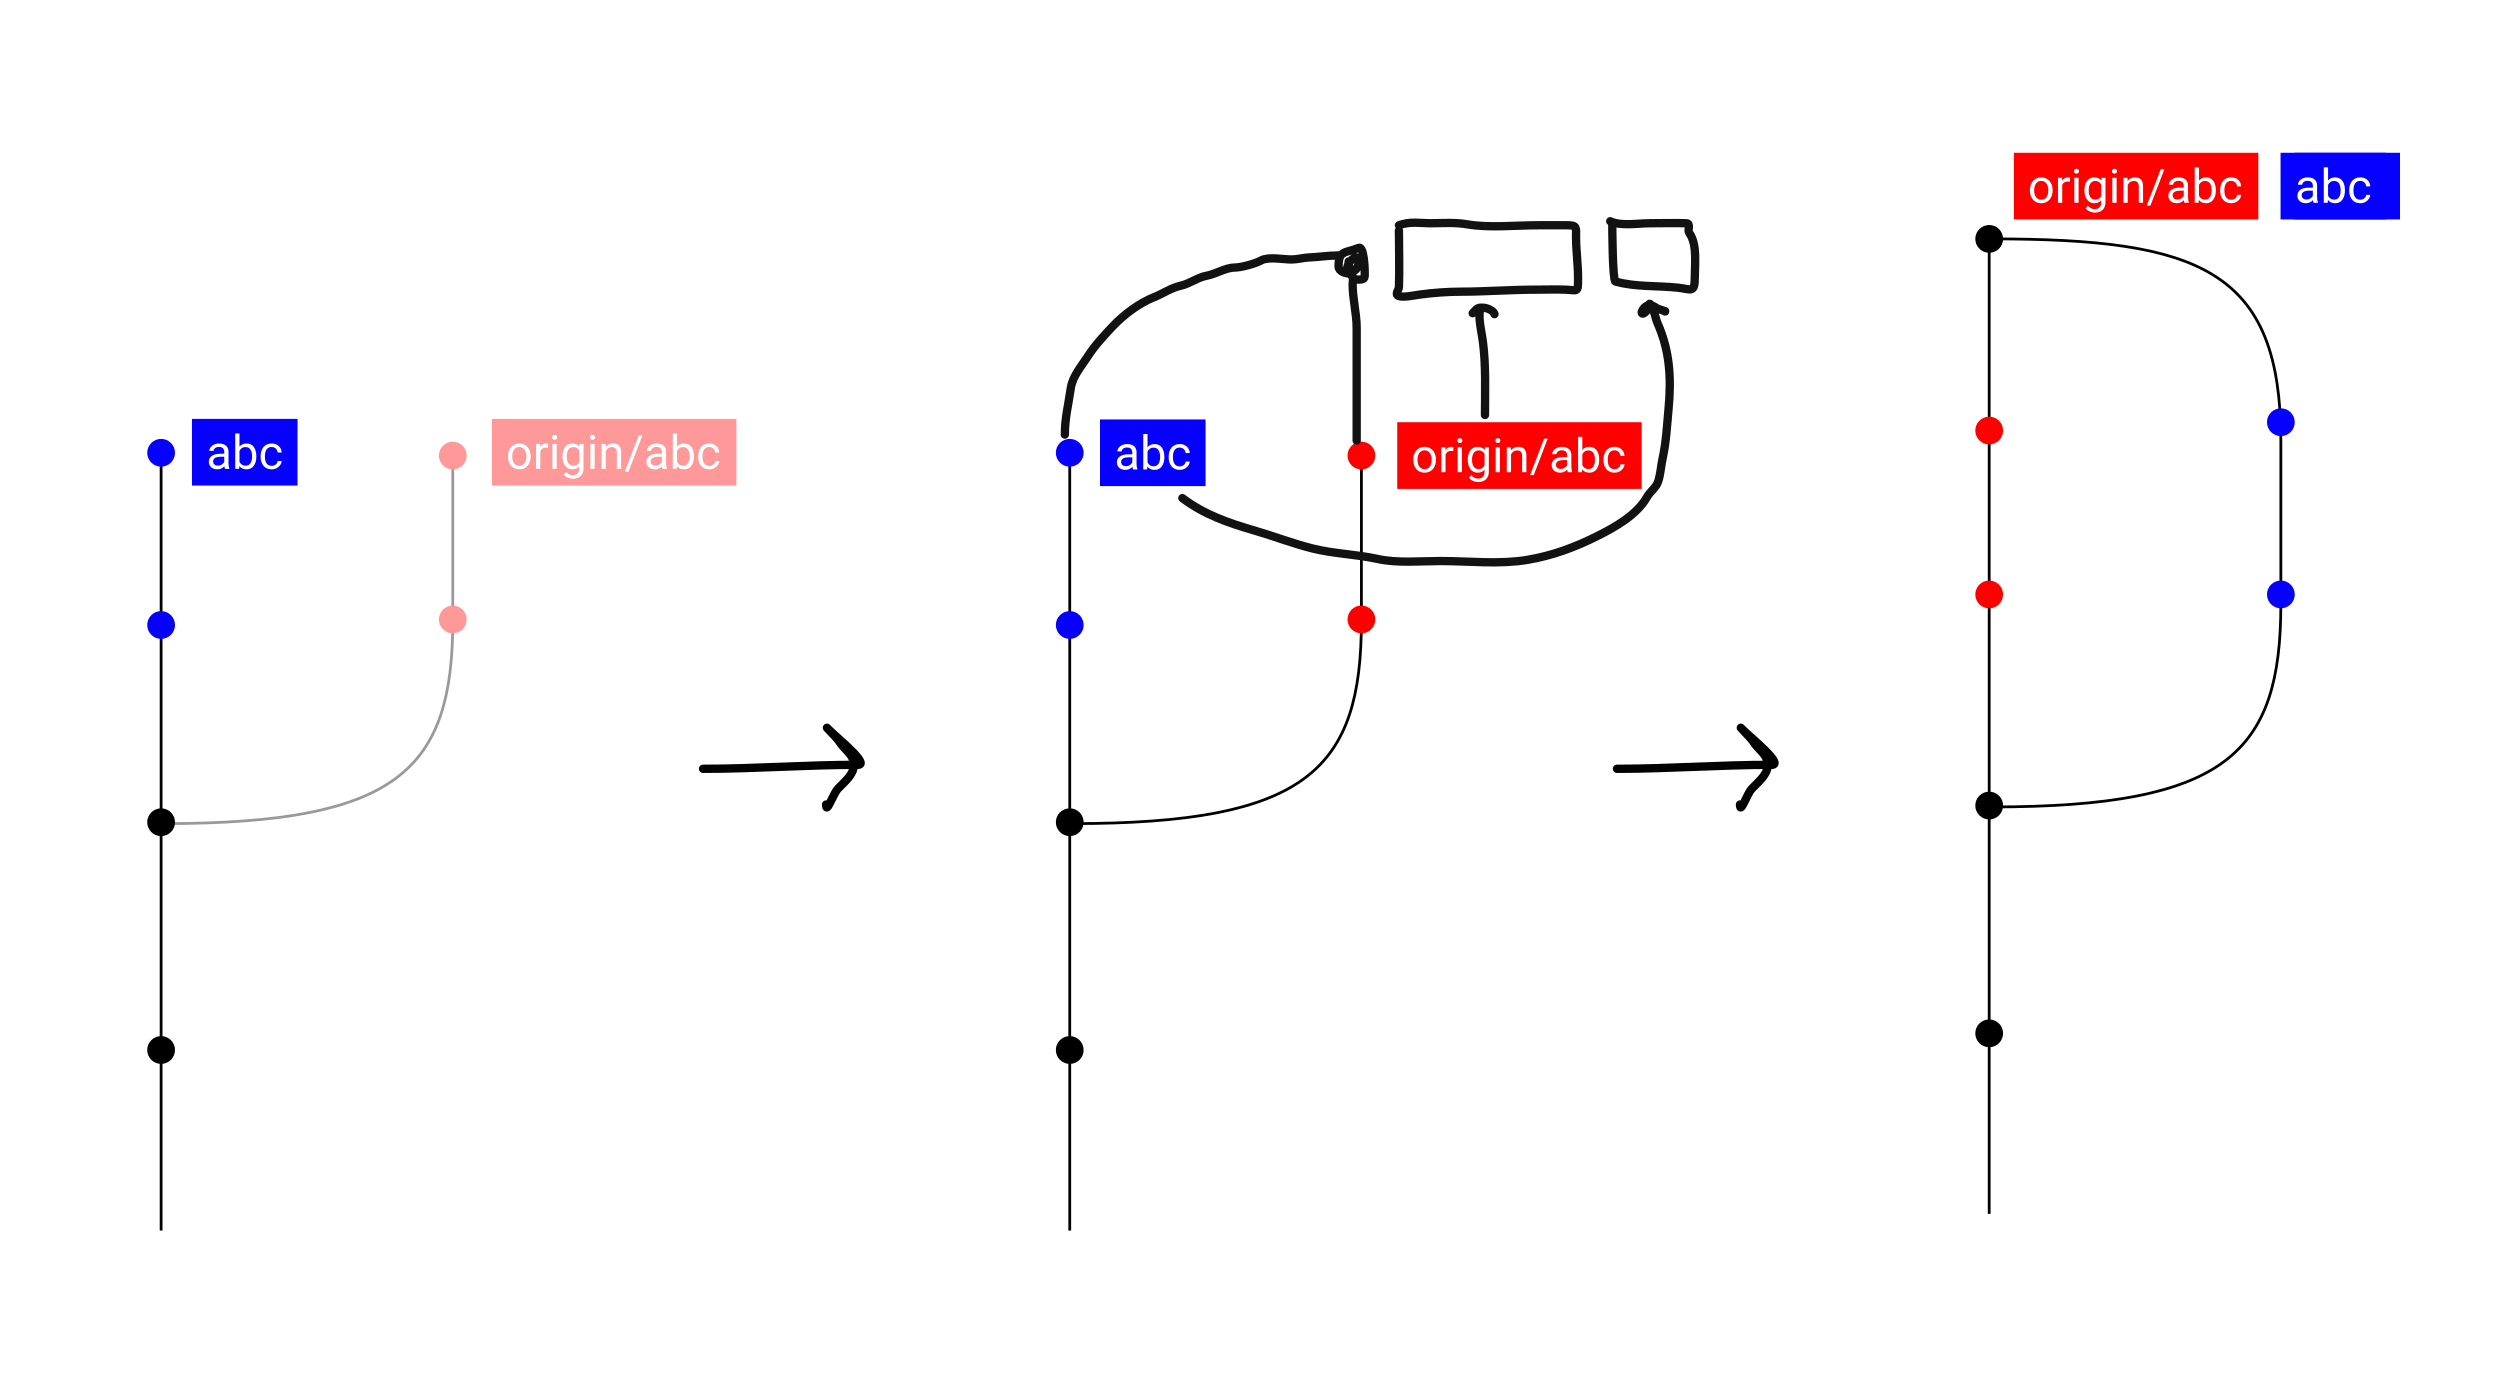 <svg width="900" height="500" viewBox="0 0 900 500" fill="none" xmlns="http://www.w3.org/2000/svg">
<rect width="900" height="500" fill="white"/>
<path d="M717.107 290.5C801.607 290.5 821.107 271 821.107 217.5C821.107 217.5 821.107 181.541 821.107 158.5C821.107 97 791.607 86 717.107 86" stroke="black"/>
<path d="M386.107 296.5C470.607 296.5 490.107 277 490.107 223.5V162" stroke="black"/>
<path d="M58 161V443" stroke="black"/>
<path d="M716.107 85.5V437" stroke="black"/>
<path d="M385.107 161V443" stroke="black"/>
<circle cx="58" cy="163" r="5" fill="#0500FF"/>
<circle cx="385.107" cy="163" r="5" fill="#0500FF"/>
<circle cx="58" cy="225" r="5" fill="#0500FF"/>
<circle cx="385.107" cy="225" r="5" fill="#0500FF"/>
<circle cx="490.107" cy="223" r="5" fill="#FF0000"/>
<circle cx="490.107" cy="164" r="5" fill="#FF0000"/>
<circle cx="58" cy="296" r="5" fill="black"/>
<circle cx="716.107" cy="290" r="5" fill="black"/>
<circle cx="716.107" cy="86" r="5" fill="black"/>
<circle cx="385.107" cy="296" r="5" fill="black"/>
<circle cx="58" cy="378" r="5" fill="black"/>
<circle cx="716.107" cy="372" r="5" fill="black"/>
<circle cx="385.107" cy="378" r="5" fill="black"/>
<circle cx="716.107" cy="214" r="5" fill="#FF0000"/>
<circle cx="716.107" cy="155" r="5" fill="#FF0000"/>
<circle cx="821.107" cy="152" r="5" fill="#0500FF"/>
<circle cx="821.107" cy="214" r="5" fill="#0500FF"/>
<path d="M253.107 276.769C271.782 276.769 290.236 275.34 308.826 275.34C313.413 275.34 301.109 265.401 298.508 262.799C295.571 259.863 301.487 265.896 302 266.768C303.831 269.88 307.397 271.52 307.397 275.34C307.397 278.867 304.061 281.393 301.683 283.912C299.862 285.84 297.396 293.471 297.396 289.627" stroke="black" stroke-width="3" stroke-linecap="round"/>
<path d="M582.107 276.769C600.782 276.769 619.236 275.34 637.826 275.34C642.413 275.34 630.109 265.401 627.508 262.799C624.571 259.863 630.487 265.896 631 266.768C632.831 269.88 636.397 271.52 636.397 275.34C636.397 278.867 633.061 281.393 630.683 283.912C628.862 285.84 626.396 293.471 626.396 289.627" stroke="black" stroke-width="3" stroke-linecap="round"/>
<path d="M488.401 158.618C488.401 145.094 488.401 131.569 488.401 118.045C488.401 112.769 486.952 107.69 486.952 102.467C486.952 101.18 487.608 98.483 485.865 98.483C484.392 98.483 481.88 97.708 481.88 95.947C481.88 89.963 484.298 91.212 489.126 89.225C491.022 88.444 491.299 96.575 491.299 97.758C491.299 99.993 491.541 100.656 489.126 100.656C486.496 100.656 487.387 99.7 485.865 98.483C482.688 95.941 489.126 90.19 489.126 93.773C489.126 98.301 485.503 99.027 485.503 94.135" stroke="#131212" stroke-width="3" stroke-linecap="round"/>
<path d="M383.345 156.445C383.345 150.494 384.676 145.392 385.478 139.781C386.099 135.435 389.361 131.791 391.677 128.188C394.179 124.296 397.569 120.671 400.733 117.32C404.504 113.327 410.195 109.055 415.385 107.016C418.644 105.735 421.526 103.643 425.005 102.87C428.331 102.131 431.119 99.855 434.464 99.247C437.756 98.649 441.271 96.309 444.567 96.309C446.895 96.309 451.971 94.892 453.986 93.773C456.629 92.305 461.961 93.411 464.894 93.411C467.105 93.411 469.136 92.765 471.174 92.686C474.868 92.544 478.22 91.962 481.881 91.962" stroke="#131212" stroke-width="3" stroke-linecap="round"/>
<path d="M503.616 83C503.616 89.198 503.855 97.196 503.616 103.393C503.588 104.137 502.388 105.626 503.053 106.291C504.19 107.429 509.54 106.262 510.781 106.09C515.636 105.416 521.151 105.003 526.036 105.003C534.579 105.003 543.911 104.279 552.844 104.279C556.421 104.279 560.018 104.141 563.591 104.279C568.05 104.45 568.099 105.606 568.099 100.092C568.099 94.926 567.375 90.358 567.375 85.28C567.375 81.852 567.841 81.094 564.155 81.094C560.653 81.094 557.151 81.094 553.649 81.094C545.342 81.094 536.14 82.133 528.009 80.731C523.647 79.98 519.056 80.369 514.645 80.369C511.587 80.369 507.616 79.594 503.616 81.094" stroke="#131212" stroke-width="3" stroke-linecap="round"/>
<path d="M580.416 80.369C580.416 82.061 580.529 101.051 581.543 101.34C588.727 103.393 596.776 102.765 604.245 103.594C608.745 104.094 610.122 105.72 610.122 99.891C610.122 95.058 611.103 87.947 608.109 83.831C607.392 82.844 608.843 80.431 607.063 80.369C602.687 80.218 598.278 80.369 593.9 80.369C589.692 80.369 583.389 81.493 579.692 79.645" stroke="#131212" stroke-width="3" stroke-linecap="round"/>
<path d="M534.592 149.399C534.592 140.678 534.965 131.772 533.857 123.127C533.501 120.352 532.782 117.296 532.63 114.57C532.591 113.869 532.974 110.399 532.14 111.136C530.184 112.861 529.241 113.598 531.431 111.408C532.952 109.888 537.371 111.132 538.026 113.098" stroke="#131212" stroke-width="3" stroke-linecap="round"/>
<path d="M425.656 179.317C433.496 185.256 442.281 188.284 451.708 191.021C458.707 193.053 465.366 195.663 472.475 197.44C480.276 199.39 488.141 199.518 495.884 201.215C503.179 202.814 511.19 201.971 518.622 201.971C528.752 201.971 539.869 203.26 549.876 201.551C559.042 199.986 566.914 197.038 575.173 192.909C581.516 189.737 589.302 185.337 592.918 178.939C594.008 177.011 596.182 175.537 596.904 173.443C597.787 170.881 597.987 167.497 598.582 164.801C599.829 159.154 600.146 152.917 600.679 147.181C601.708 136.128 601.17 126.434 596.694 116.305C595.99 114.713 595.28 110.654 594.051 109.425C593.547 108.921 593.49 110.74 593.128 111.355C591.613 113.93 589.899 113.05 591.953 110.767C593.109 109.483 594.901 109.769 596.149 110.767C597.049 111.488 600.49 112.11 599.337 112.11" stroke="#131212" stroke-width="3" stroke-linecap="round"/>
<rect width="38" height="24" transform="translate(69.107 150.801)" fill="#0500FF"/>
<path d="M80.728 167.265V162.642C80.728 162.287 80.656 161.98 80.512 161.72C80.373 161.455 80.163 161.25 79.881 161.106C79.599 160.962 79.25 160.89 78.835 160.89C78.448 160.89 78.107 160.957 77.814 161.089C77.526 161.222 77.299 161.396 77.133 161.612C76.973 161.828 76.893 162.061 76.893 162.31H75.357C75.357 161.989 75.44 161.67 75.606 161.355C75.772 161.04 76.01 160.755 76.32 160.5C76.635 160.24 77.012 160.035 77.449 159.886C77.891 159.731 78.384 159.653 78.926 159.653C79.579 159.653 80.155 159.764 80.653 159.985C81.156 160.207 81.549 160.542 81.832 160.99C82.119 161.432 82.263 161.989 82.263 162.658V166.842C82.263 167.141 82.288 167.459 82.338 167.796C82.393 168.134 82.474 168.424 82.579 168.668V168.801H80.977C80.899 168.624 80.838 168.389 80.794 168.095C80.75 167.796 80.728 167.52 80.728 167.265ZM80.993 163.355L81.01 164.435H79.457C79.02 164.435 78.63 164.471 78.287 164.542C77.944 164.609 77.656 164.711 77.424 164.85C77.191 164.988 77.014 165.162 76.893 165.373C76.771 165.577 76.71 165.818 76.71 166.095C76.71 166.377 76.774 166.634 76.901 166.867C77.028 167.099 77.219 167.285 77.474 167.423C77.734 167.556 78.052 167.622 78.428 167.622C78.899 167.622 79.314 167.522 79.673 167.323C80.033 167.124 80.318 166.881 80.528 166.593C80.744 166.305 80.86 166.026 80.877 165.754L81.533 166.493C81.494 166.726 81.389 166.983 81.217 167.265C81.046 167.547 80.816 167.819 80.528 168.079C80.246 168.333 79.909 168.546 79.516 168.718C79.128 168.884 78.691 168.967 78.204 168.967C77.595 168.967 77.061 168.848 76.602 168.61C76.148 168.372 75.794 168.054 75.54 167.655C75.29 167.251 75.166 166.8 75.166 166.302C75.166 165.821 75.26 165.397 75.448 165.032C75.636 164.661 75.908 164.354 76.262 164.111C76.616 163.862 77.042 163.674 77.54 163.546C78.038 163.419 78.594 163.355 79.209 163.355H80.993ZM84.67 156.051H86.214V167.058L86.082 168.801H84.67V156.051ZM92.282 164.235V164.41C92.282 165.063 92.205 165.669 92.05 166.228C91.895 166.781 91.668 167.262 91.369 167.672C91.07 168.081 90.705 168.4 90.273 168.626C89.842 168.853 89.347 168.967 88.788 168.967C88.218 168.967 87.717 168.87 87.285 168.676C86.859 168.477 86.499 168.192 86.206 167.821C85.913 167.451 85.678 167.002 85.501 166.477C85.329 165.951 85.21 165.359 85.144 164.7V163.937C85.21 163.272 85.329 162.678 85.501 162.152C85.678 161.626 85.913 161.178 86.206 160.807C86.499 160.431 86.859 160.146 87.285 159.952C87.711 159.753 88.207 159.653 88.771 159.653C89.335 159.653 89.836 159.764 90.273 159.985C90.711 160.201 91.076 160.511 91.369 160.915C91.668 161.319 91.895 161.803 92.05 162.368C92.205 162.927 92.282 163.549 92.282 164.235ZM90.738 164.41V164.235C90.738 163.787 90.697 163.367 90.614 162.974C90.531 162.575 90.398 162.227 90.215 161.928C90.033 161.623 89.792 161.385 89.493 161.214C89.194 161.037 88.826 160.948 88.389 160.948C88.002 160.948 87.664 161.015 87.376 161.147C87.094 161.28 86.853 161.46 86.654 161.687C86.455 161.908 86.292 162.163 86.165 162.451C86.043 162.733 85.951 163.026 85.891 163.331V165.331C85.979 165.718 86.123 166.092 86.322 166.452C86.527 166.806 86.798 167.096 87.136 167.323C87.479 167.55 87.902 167.664 88.406 167.664C88.821 167.664 89.175 167.581 89.468 167.415C89.767 167.243 90.008 167.008 90.19 166.709C90.379 166.41 90.517 166.064 90.606 165.671C90.694 165.278 90.738 164.858 90.738 164.41ZM97.819 167.705C98.184 167.705 98.522 167.63 98.832 167.481C99.141 167.332 99.396 167.127 99.595 166.867C99.794 166.601 99.908 166.299 99.936 165.962H101.396C101.369 166.493 101.189 166.988 100.857 167.448C100.53 167.902 100.102 168.27 99.57 168.552C99.039 168.828 98.455 168.967 97.819 168.967C97.144 168.967 96.554 168.848 96.051 168.61C95.553 168.372 95.138 168.045 94.806 167.63C94.479 167.215 94.233 166.739 94.067 166.203C93.906 165.66 93.826 165.088 93.826 164.484V164.136C93.826 163.533 93.906 162.963 94.067 162.426C94.233 161.883 94.479 161.405 94.806 160.99C95.138 160.575 95.553 160.248 96.051 160.01C96.554 159.772 97.144 159.653 97.819 159.653C98.522 159.653 99.136 159.797 99.662 160.085C100.187 160.367 100.6 160.755 100.898 161.247C101.203 161.734 101.369 162.287 101.396 162.907H99.936C99.908 162.536 99.803 162.202 99.62 161.903C99.443 161.604 99.2 161.366 98.89 161.189C98.585 161.006 98.228 160.915 97.819 160.915C97.349 160.915 96.953 161.009 96.632 161.197C96.316 161.38 96.065 161.629 95.876 161.944C95.694 162.254 95.561 162.6 95.478 162.982C95.401 163.358 95.362 163.743 95.362 164.136V164.484C95.362 164.877 95.401 165.265 95.478 165.646C95.555 166.028 95.686 166.374 95.868 166.684C96.056 166.994 96.308 167.243 96.624 167.431C96.945 167.614 97.343 167.705 97.819 167.705Z" fill="white"/>
<rect width="38" height="24" transform="translate(396 151)" fill="#0500FF"/>
<path d="M407.621 167.464V162.841C407.621 162.487 407.549 162.18 407.405 161.919C407.266 161.654 407.056 161.449 406.774 161.305C406.492 161.161 406.143 161.089 405.728 161.089C405.341 161.089 405 161.156 404.707 161.289C404.419 161.421 404.192 161.596 404.026 161.812C403.866 162.027 403.786 162.26 403.786 162.509H402.25C402.25 162.188 402.333 161.87 402.499 161.554C402.665 161.239 402.903 160.954 403.213 160.699C403.528 160.439 403.905 160.234 404.342 160.085C404.785 159.93 405.277 159.853 405.819 159.853C406.472 159.853 407.048 159.963 407.546 160.185C408.049 160.406 408.442 160.741 408.725 161.189C409.012 161.632 409.156 162.188 409.156 162.857V167.041C409.156 167.34 409.181 167.658 409.231 167.996C409.286 168.333 409.367 168.624 409.472 168.867V169H407.87C407.792 168.823 407.731 168.588 407.687 168.294C407.643 167.996 407.621 167.719 407.621 167.464ZM407.886 163.555L407.903 164.634H406.351C405.913 164.634 405.523 164.67 405.18 164.742C404.837 164.808 404.549 164.91 404.317 165.049C404.084 165.187 403.907 165.361 403.786 165.572C403.664 165.777 403.603 166.017 403.603 166.294C403.603 166.576 403.667 166.833 403.794 167.066C403.921 167.298 404.112 167.484 404.367 167.622C404.627 167.755 404.945 167.821 405.321 167.821C405.792 167.821 406.207 167.722 406.566 167.522C406.926 167.323 407.211 167.08 407.421 166.792C407.637 166.504 407.753 166.225 407.77 165.954L408.426 166.692C408.387 166.925 408.282 167.182 408.11 167.464C407.939 167.747 407.709 168.018 407.421 168.278C407.139 168.532 406.802 168.745 406.409 168.917C406.021 169.083 405.584 169.166 405.097 169.166C404.488 169.166 403.954 169.047 403.495 168.809C403.041 168.571 402.687 168.253 402.433 167.854C402.184 167.451 402.059 167 402.059 166.501C402.059 166.02 402.153 165.597 402.341 165.231C402.529 164.861 402.801 164.554 403.155 164.31C403.509 164.061 403.935 163.873 404.433 163.746C404.931 163.618 405.487 163.555 406.102 163.555H407.886ZM411.563 156.25H413.107V167.257L412.975 169H411.563V156.25ZM419.175 164.435V164.609C419.175 165.262 419.098 165.868 418.943 166.427C418.788 166.98 418.561 167.462 418.262 167.871C417.963 168.281 417.598 168.599 417.167 168.826C416.735 169.053 416.24 169.166 415.681 169.166C415.111 169.166 414.61 169.069 414.178 168.875C413.752 168.676 413.392 168.391 413.099 168.021C412.806 167.65 412.571 167.201 412.394 166.676C412.222 166.15 412.103 165.558 412.037 164.899V164.136C412.103 163.472 412.222 162.877 412.394 162.351C412.571 161.825 412.806 161.377 413.099 161.006C413.392 160.63 413.752 160.345 414.178 160.151C414.604 159.952 415.1 159.853 415.664 159.853C416.229 159.853 416.729 159.963 417.167 160.185C417.604 160.4 417.969 160.71 418.262 161.114C418.561 161.518 418.788 162.002 418.943 162.567C419.098 163.126 419.175 163.748 419.175 164.435ZM417.631 164.609V164.435C417.631 163.986 417.59 163.566 417.507 163.173C417.424 162.774 417.291 162.426 417.108 162.127C416.926 161.823 416.685 161.585 416.386 161.413C416.087 161.236 415.719 161.147 415.282 161.147C414.895 161.147 414.557 161.214 414.27 161.347C413.987 161.479 413.747 161.659 413.547 161.886C413.348 162.108 413.185 162.362 413.058 162.65C412.936 162.932 412.845 163.225 412.784 163.53V165.53C412.872 165.918 413.016 166.291 413.215 166.651C413.42 167.005 413.691 167.296 414.029 167.522C414.372 167.749 414.795 167.863 415.299 167.863C415.714 167.863 416.068 167.78 416.361 167.614C416.66 167.442 416.901 167.207 417.083 166.908C417.272 166.609 417.41 166.264 417.499 165.871C417.587 165.478 417.631 165.057 417.631 164.609ZM424.712 167.904C425.077 167.904 425.415 167.83 425.725 167.68C426.035 167.531 426.289 167.326 426.488 167.066C426.688 166.8 426.801 166.499 426.829 166.161H428.29C428.262 166.692 428.082 167.188 427.75 167.647C427.424 168.101 426.995 168.469 426.463 168.751C425.932 169.028 425.348 169.166 424.712 169.166C424.037 169.166 423.447 169.047 422.944 168.809C422.446 168.571 422.031 168.245 421.699 167.83C421.372 167.415 421.126 166.939 420.96 166.402C420.799 165.86 420.719 165.287 420.719 164.684V164.335C420.719 163.732 420.799 163.162 420.96 162.625C421.126 162.083 421.372 161.604 421.699 161.189C422.031 160.774 422.446 160.447 422.944 160.209C423.447 159.972 424.037 159.853 424.712 159.853C425.415 159.853 426.029 159.996 426.555 160.284C427.08 160.566 427.493 160.954 427.792 161.446C428.096 161.933 428.262 162.487 428.29 163.106H426.829C426.801 162.736 426.696 162.401 426.513 162.102C426.336 161.803 426.093 161.565 425.783 161.388C425.478 161.206 425.121 161.114 424.712 161.114C424.242 161.114 423.846 161.208 423.525 161.396C423.209 161.579 422.958 161.828 422.77 162.144C422.587 162.453 422.454 162.799 422.371 163.181C422.294 163.557 422.255 163.942 422.255 164.335V164.684C422.255 165.076 422.294 165.464 422.371 165.846C422.449 166.228 422.579 166.573 422.761 166.883C422.949 167.193 423.201 167.442 423.517 167.63C423.838 167.813 424.236 167.904 424.712 167.904Z" fill="white"/>
<rect width="38" height="24" transform="translate(826 55)" fill="#0500FF"/>
<path d="M837.621 71.464V66.841C837.621 66.487 837.549 66.18 837.405 65.919C837.266 65.654 837.056 65.449 836.774 65.305C836.492 65.161 836.143 65.089 835.728 65.089C835.341 65.089 835 65.156 834.707 65.289C834.419 65.421 834.192 65.596 834.026 65.811C833.866 66.027 833.786 66.26 833.786 66.509H832.25C832.25 66.188 832.333 65.87 832.499 65.554C832.665 65.239 832.903 64.954 833.213 64.699C833.528 64.439 833.905 64.234 834.342 64.085C834.785 63.93 835.277 63.852 835.819 63.852C836.472 63.852 837.048 63.963 837.546 64.185C838.049 64.406 838.442 64.741 838.725 65.189C839.012 65.632 839.156 66.188 839.156 66.857V71.041C839.156 71.34 839.181 71.658 839.231 71.996C839.286 72.333 839.367 72.624 839.472 72.867V73H837.87C837.792 72.823 837.731 72.588 837.687 72.294C837.643 71.996 837.621 71.719 837.621 71.464ZM837.886 67.555L837.903 68.634H836.351C835.913 68.634 835.523 68.67 835.18 68.742C834.837 68.808 834.549 68.91 834.317 69.049C834.084 69.187 833.907 69.362 833.786 69.572C833.664 69.776 833.603 70.017 833.603 70.294C833.603 70.576 833.667 70.834 833.794 71.066C833.921 71.298 834.112 71.484 834.367 71.622C834.627 71.755 834.945 71.821 835.321 71.821C835.792 71.821 836.207 71.722 836.566 71.522C836.926 71.323 837.211 71.08 837.421 70.792C837.637 70.504 837.753 70.225 837.77 69.954L838.426 70.692C838.387 70.925 838.282 71.182 838.11 71.464C837.939 71.747 837.709 72.018 837.421 72.278C837.139 72.532 836.802 72.745 836.409 72.917C836.021 73.083 835.584 73.166 835.097 73.166C834.488 73.166 833.954 73.047 833.495 72.809C833.041 72.571 832.687 72.253 832.433 71.855C832.184 71.451 832.059 70.999 832.059 70.501C832.059 70.02 832.153 69.597 832.341 69.231C832.529 68.861 832.801 68.553 833.155 68.31C833.509 68.061 833.935 67.873 834.433 67.746C834.931 67.618 835.487 67.555 836.102 67.555H837.886ZM841.563 60.25H843.107V71.257L842.975 73H841.563V60.25ZM849.175 68.435V68.609C849.175 69.262 849.098 69.868 848.943 70.427C848.788 70.98 848.561 71.462 848.262 71.871C847.963 72.281 847.598 72.599 847.167 72.826C846.735 73.053 846.24 73.166 845.681 73.166C845.111 73.166 844.61 73.069 844.178 72.876C843.752 72.676 843.392 72.391 843.099 72.02C842.806 71.65 842.571 71.201 842.394 70.676C842.222 70.15 842.103 69.558 842.037 68.899V68.136C842.103 67.472 842.222 66.877 842.394 66.351C842.571 65.825 842.806 65.377 843.099 65.006C843.392 64.63 843.752 64.345 844.178 64.151C844.604 63.952 845.1 63.852 845.664 63.852C846.229 63.852 846.729 63.963 847.167 64.185C847.604 64.4 847.969 64.71 848.262 65.114C848.561 65.518 848.788 66.002 848.943 66.567C849.098 67.126 849.175 67.748 849.175 68.435ZM847.631 68.609V68.435C847.631 67.986 847.59 67.566 847.507 67.173C847.424 66.774 847.291 66.426 847.108 66.127C846.926 65.823 846.685 65.585 846.386 65.413C846.087 65.236 845.719 65.147 845.282 65.147C844.895 65.147 844.557 65.214 844.27 65.347C843.987 65.48 843.747 65.659 843.547 65.886C843.348 66.108 843.185 66.362 843.058 66.65C842.936 66.932 842.845 67.225 842.784 67.53V69.53C842.872 69.918 843.016 70.291 843.215 70.651C843.42 71.005 843.691 71.296 844.029 71.522C844.372 71.749 844.795 71.863 845.299 71.863C845.714 71.863 846.068 71.78 846.361 71.614C846.66 71.442 846.901 71.207 847.083 70.908C847.272 70.609 847.41 70.263 847.499 69.871C847.587 69.478 847.631 69.057 847.631 68.609ZM854.712 71.904C855.077 71.904 855.415 71.83 855.725 71.68C856.035 71.531 856.289 71.326 856.488 71.066C856.688 70.8 856.801 70.499 856.829 70.161H858.29C858.262 70.692 858.082 71.188 857.75 71.647C857.424 72.101 856.995 72.469 856.463 72.751C855.932 73.028 855.348 73.166 854.712 73.166C854.037 73.166 853.447 73.047 852.944 72.809C852.446 72.571 852.031 72.245 851.699 71.83C851.372 71.415 851.126 70.939 850.96 70.402C850.799 69.859 850.719 69.287 850.719 68.684V68.335C850.719 67.732 850.799 67.162 850.96 66.625C851.126 66.083 851.372 65.604 851.699 65.189C852.031 64.774 852.446 64.447 852.944 64.21C853.447 63.971 854.037 63.852 854.712 63.852C855.415 63.852 856.029 63.996 856.555 64.284C857.08 64.566 857.493 64.954 857.792 65.446C858.096 65.933 858.262 66.487 858.29 67.106H856.829C856.801 66.736 856.696 66.401 856.513 66.102C856.336 65.803 856.093 65.565 855.783 65.388C855.478 65.206 855.121 65.114 854.712 65.114C854.242 65.114 853.846 65.208 853.525 65.397C853.209 65.579 852.958 65.828 852.77 66.144C852.587 66.454 852.454 66.799 852.371 67.181C852.294 67.558 852.255 67.942 852.255 68.335V68.684C852.255 69.076 852.294 69.464 852.371 69.846C852.449 70.228 852.579 70.573 852.761 70.883C852.949 71.193 853.201 71.442 853.517 71.63C853.838 71.813 854.236 71.904 854.712 71.904Z" fill="white"/>
<rect width="38" height="24" transform="translate(821 55)" fill="#0500FF"/>
<path d="M832.621 71.464V66.841C832.621 66.487 832.549 66.18 832.405 65.919C832.266 65.654 832.056 65.449 831.774 65.305C831.492 65.161 831.143 65.089 830.728 65.089C830.341 65.089 830 65.156 829.707 65.289C829.419 65.421 829.192 65.596 829.026 65.811C828.866 66.027 828.786 66.26 828.786 66.509H827.25C827.25 66.188 827.333 65.87 827.499 65.554C827.665 65.239 827.903 64.954 828.213 64.699C828.528 64.439 828.905 64.234 829.342 64.085C829.785 63.93 830.277 63.852 830.819 63.852C831.472 63.852 832.048 63.963 832.546 64.185C833.049 64.406 833.442 64.741 833.725 65.189C834.012 65.632 834.156 66.188 834.156 66.857V71.041C834.156 71.34 834.181 71.658 834.231 71.996C834.286 72.333 834.367 72.624 834.472 72.867V73H832.87C832.792 72.823 832.731 72.588 832.687 72.294C832.643 71.996 832.621 71.719 832.621 71.464ZM832.886 67.555L832.903 68.634H831.351C830.913 68.634 830.523 68.67 830.18 68.742C829.837 68.808 829.549 68.91 829.317 69.049C829.084 69.187 828.907 69.362 828.786 69.572C828.664 69.776 828.603 70.017 828.603 70.294C828.603 70.576 828.667 70.834 828.794 71.066C828.921 71.298 829.112 71.484 829.367 71.622C829.627 71.755 829.945 71.821 830.321 71.821C830.792 71.821 831.207 71.722 831.566 71.522C831.926 71.323 832.211 71.08 832.421 70.792C832.637 70.504 832.753 70.225 832.77 69.954L833.426 70.692C833.387 70.925 833.282 71.182 833.11 71.464C832.939 71.747 832.709 72.018 832.421 72.278C832.139 72.532 831.802 72.745 831.409 72.917C831.021 73.083 830.584 73.166 830.097 73.166C829.488 73.166 828.954 73.047 828.495 72.809C828.041 72.571 827.687 72.253 827.433 71.855C827.184 71.451 827.059 70.999 827.059 70.501C827.059 70.02 827.153 69.597 827.341 69.231C827.529 68.861 827.801 68.553 828.155 68.31C828.509 68.061 828.935 67.873 829.433 67.746C829.931 67.618 830.487 67.555 831.102 67.555H832.886ZM836.563 60.25H838.107V71.257L837.975 73H836.563V60.25ZM844.175 68.435V68.609C844.175 69.262 844.098 69.868 843.943 70.427C843.788 70.98 843.561 71.462 843.262 71.871C842.963 72.281 842.598 72.599 842.167 72.826C841.735 73.053 841.24 73.166 840.681 73.166C840.111 73.166 839.61 73.069 839.178 72.876C838.752 72.676 838.392 72.391 838.099 72.02C837.806 71.65 837.571 71.201 837.394 70.676C837.222 70.15 837.103 69.558 837.037 68.899V68.136C837.103 67.472 837.222 66.877 837.394 66.351C837.571 65.825 837.806 65.377 838.099 65.006C838.392 64.63 838.752 64.345 839.178 64.151C839.604 63.952 840.1 63.852 840.664 63.852C841.229 63.852 841.729 63.963 842.167 64.185C842.604 64.4 842.969 64.71 843.262 65.114C843.561 65.518 843.788 66.002 843.943 66.567C844.098 67.126 844.175 67.748 844.175 68.435ZM842.631 68.609V68.435C842.631 67.986 842.59 67.566 842.507 67.173C842.424 66.774 842.291 66.426 842.108 66.127C841.926 65.823 841.685 65.585 841.386 65.413C841.087 65.236 840.719 65.147 840.282 65.147C839.895 65.147 839.557 65.214 839.27 65.347C838.987 65.48 838.747 65.659 838.547 65.886C838.348 66.108 838.185 66.362 838.058 66.65C837.936 66.932 837.845 67.225 837.784 67.53V69.53C837.872 69.918 838.016 70.291 838.215 70.651C838.42 71.005 838.691 71.296 839.029 71.522C839.372 71.749 839.795 71.863 840.299 71.863C840.714 71.863 841.068 71.78 841.361 71.614C841.66 71.442 841.901 71.207 842.083 70.908C842.272 70.609 842.41 70.263 842.499 69.871C842.587 69.478 842.631 69.057 842.631 68.609ZM849.712 71.904C850.077 71.904 850.415 71.83 850.725 71.68C851.035 71.531 851.289 71.326 851.488 71.066C851.688 70.8 851.801 70.499 851.829 70.161H853.29C853.262 70.692 853.082 71.188 852.75 71.647C852.424 72.101 851.995 72.469 851.463 72.751C850.932 73.028 850.348 73.166 849.712 73.166C849.037 73.166 848.447 73.047 847.944 72.809C847.446 72.571 847.031 72.245 846.699 71.83C846.372 71.415 846.126 70.939 845.96 70.402C845.799 69.859 845.719 69.287 845.719 68.684V68.335C845.719 67.732 845.799 67.162 845.96 66.625C846.126 66.083 846.372 65.604 846.699 65.189C847.031 64.774 847.446 64.447 847.944 64.21C848.447 63.971 849.037 63.852 849.712 63.852C850.415 63.852 851.029 63.996 851.555 64.284C852.08 64.566 852.493 64.954 852.792 65.446C853.096 65.933 853.262 66.487 853.29 67.106H851.829C851.801 66.736 851.696 66.401 851.513 66.102C851.336 65.803 851.093 65.565 850.783 65.388C850.478 65.206 850.121 65.114 849.712 65.114C849.242 65.114 848.846 65.208 848.525 65.397C848.209 65.579 847.958 65.828 847.77 66.144C847.587 66.454 847.454 66.799 847.371 67.181C847.294 67.558 847.255 67.942 847.255 68.335V68.684C847.255 69.076 847.294 69.464 847.371 69.846C847.449 70.228 847.579 70.573 847.761 70.883C847.949 71.193 848.201 71.442 848.517 71.63C848.838 71.813 849.236 71.904 849.712 71.904Z" fill="white"/>
<rect width="88" height="24" transform="translate(503 152)" fill="#FF0000"/>
<path d="M508.764 165.609V165.418C508.764 164.771 508.858 164.17 509.046 163.617C509.234 163.058 509.505 162.574 509.859 162.164C510.214 161.749 510.642 161.428 511.146 161.201C511.65 160.969 512.214 160.853 512.839 160.853C513.47 160.853 514.037 160.969 514.541 161.201C515.05 161.428 515.482 161.749 515.836 162.164C516.196 162.574 516.47 163.058 516.658 163.617C516.846 164.17 516.94 164.771 516.94 165.418V165.609C516.94 166.256 516.846 166.857 516.658 167.41C516.47 167.964 516.196 168.448 515.836 168.863C515.482 169.272 515.053 169.593 514.549 169.826C514.051 170.053 513.487 170.166 512.856 170.166C512.225 170.166 511.658 170.053 511.154 169.826C510.651 169.593 510.219 169.272 509.859 168.863C509.505 168.448 509.234 167.964 509.046 167.41C508.858 166.857 508.764 166.256 508.764 165.609ZM510.299 165.418V165.609C510.299 166.057 510.352 166.48 510.457 166.879C510.562 167.272 510.72 167.62 510.93 167.925C511.146 168.229 511.414 168.47 511.735 168.647C512.056 168.819 512.43 168.904 512.856 168.904C513.277 168.904 513.645 168.819 513.96 168.647C514.281 168.47 514.547 168.229 514.757 167.925C514.967 167.62 515.125 167.272 515.23 166.879C515.341 166.48 515.396 166.057 515.396 165.609V165.418C515.396 164.975 515.341 164.557 515.23 164.165C515.125 163.766 514.964 163.415 514.749 163.11C514.538 162.8 514.273 162.557 513.952 162.38C513.636 162.203 513.265 162.114 512.839 162.114C512.419 162.114 512.048 162.203 511.727 162.38C511.412 162.557 511.146 162.8 510.93 163.11C510.72 163.415 510.562 163.766 510.457 164.165C510.352 164.557 510.299 164.975 510.299 165.418ZM520.401 162.43V170H518.866V161.019H520.36L520.401 162.43ZM523.207 160.969L523.199 162.396C523.071 162.369 522.95 162.352 522.833 162.347C522.723 162.336 522.596 162.33 522.452 162.33C522.097 162.33 521.785 162.385 521.514 162.496C521.243 162.607 521.013 162.762 520.825 162.961C520.637 163.16 520.487 163.398 520.376 163.675C520.271 163.946 520.202 164.245 520.169 164.571L519.737 164.82C519.737 164.278 519.79 163.769 519.895 163.293C520.006 162.817 520.174 162.396 520.401 162.031C520.628 161.66 520.916 161.373 521.265 161.168C521.619 160.958 522.039 160.853 522.526 160.853C522.637 160.853 522.764 160.866 522.908 160.894C523.052 160.916 523.152 160.941 523.207 160.969ZM526.295 161.019V170H524.751V161.019H526.295ZM524.635 158.636C524.635 158.387 524.709 158.177 524.859 158.005C525.014 157.834 525.241 157.748 525.54 157.748C525.833 157.748 526.057 157.834 526.212 158.005C526.372 158.177 526.453 158.387 526.453 158.636C526.453 158.874 526.372 159.079 526.212 159.25C526.057 159.417 525.833 159.5 525.54 159.5C525.241 159.5 525.014 159.417 524.859 159.25C524.709 159.079 524.635 158.874 524.635 158.636ZM534.579 161.019H535.974V169.809C535.974 170.6 535.813 171.276 535.492 171.834C535.171 172.393 534.723 172.817 534.147 173.104C533.577 173.398 532.919 173.544 532.172 173.544C531.862 173.544 531.497 173.495 531.076 173.395C530.661 173.301 530.252 173.138 529.848 172.905C529.449 172.678 529.114 172.371 528.843 171.984L529.648 171.071C530.025 171.525 530.418 171.84 530.827 172.017C531.242 172.194 531.652 172.283 532.056 172.283C532.543 172.283 532.963 172.191 533.317 172.009C533.672 171.826 533.945 171.555 534.139 171.195C534.338 170.841 534.438 170.404 534.438 169.884V162.994L534.579 161.019ZM528.395 165.609V165.435C528.395 164.748 528.475 164.126 528.636 163.567C528.802 163.002 529.037 162.518 529.341 162.114C529.651 161.71 530.025 161.4 530.462 161.185C530.899 160.963 531.392 160.853 531.939 160.853C532.504 160.853 532.996 160.952 533.417 161.151C533.843 161.345 534.203 161.63 534.496 162.006C534.795 162.377 535.03 162.825 535.202 163.351C535.373 163.877 535.492 164.472 535.559 165.136V165.899C535.498 166.558 535.379 167.15 535.202 167.676C535.03 168.201 534.795 168.65 534.496 169.021C534.203 169.391 533.843 169.676 533.417 169.875C532.991 170.069 532.493 170.166 531.923 170.166C531.386 170.166 530.899 170.053 530.462 169.826C530.03 169.599 529.66 169.281 529.35 168.871C529.04 168.462 528.802 167.98 528.636 167.427C528.475 166.868 528.395 166.262 528.395 165.609ZM529.931 165.435V165.609C529.931 166.057 529.975 166.478 530.063 166.871C530.158 167.264 530.299 167.609 530.487 167.908C530.681 168.207 530.927 168.442 531.226 168.614C531.524 168.78 531.881 168.863 532.296 168.863C532.806 168.863 533.226 168.755 533.558 168.539C533.89 168.323 534.153 168.038 534.347 167.684C534.546 167.33 534.701 166.945 534.812 166.53V164.53C534.751 164.225 534.657 163.932 534.529 163.65C534.408 163.362 534.247 163.108 534.048 162.886C533.854 162.659 533.613 162.479 533.326 162.347C533.038 162.214 532.7 162.147 532.313 162.147C531.892 162.147 531.53 162.236 531.226 162.413C530.927 162.585 530.681 162.823 530.487 163.127C530.299 163.426 530.158 163.774 530.063 164.173C529.975 164.566 529.931 164.986 529.931 165.435ZM539.975 161.019V170H538.431V161.019H539.975ZM538.314 158.636C538.314 158.387 538.389 158.177 538.539 158.005C538.694 157.834 538.92 157.748 539.219 157.748C539.513 157.748 539.737 157.834 539.892 158.005C540.052 158.177 540.132 158.387 540.132 158.636C540.132 158.874 540.052 159.079 539.892 159.25C539.737 159.417 539.513 159.5 539.219 159.5C538.92 159.5 538.694 159.417 538.539 159.25C538.389 159.079 538.314 158.874 538.314 158.636ZM543.976 162.936V170H542.44V161.019H543.893L543.976 162.936ZM543.61 165.169L542.971 165.144C542.977 164.53 543.068 163.963 543.245 163.442C543.422 162.917 543.671 162.46 543.992 162.073C544.313 161.685 544.695 161.387 545.138 161.176C545.586 160.96 546.081 160.853 546.624 160.853C547.066 160.853 547.465 160.913 547.819 161.035C548.173 161.151 548.475 161.34 548.724 161.6C548.978 161.86 549.172 162.197 549.305 162.612C549.438 163.022 549.504 163.523 549.504 164.115V170H547.96V164.098C547.96 163.628 547.891 163.251 547.752 162.969C547.614 162.681 547.412 162.474 547.146 162.347C546.881 162.214 546.554 162.147 546.167 162.147C545.785 162.147 545.437 162.228 545.121 162.388C544.811 162.549 544.543 162.77 544.316 163.052C544.095 163.334 543.92 163.658 543.793 164.023C543.671 164.383 543.61 164.765 543.61 165.169ZM557.182 157.914L552.144 171.038H550.824L555.871 157.914H557.182ZM564.155 168.464V163.841C564.155 163.487 564.083 163.18 563.939 162.919C563.801 162.654 563.59 162.449 563.308 162.305C563.026 162.161 562.677 162.089 562.262 162.089C561.875 162.089 561.535 162.156 561.241 162.289C560.953 162.421 560.727 162.596 560.561 162.812C560.4 163.027 560.32 163.26 560.32 163.509H558.784C558.784 163.188 558.867 162.87 559.033 162.554C559.199 162.239 559.437 161.954 559.747 161.699C560.062 161.439 560.439 161.234 560.876 161.085C561.319 160.93 561.811 160.853 562.354 160.853C563.007 160.853 563.582 160.963 564.08 161.185C564.584 161.406 564.977 161.741 565.259 162.189C565.547 162.632 565.69 163.188 565.69 163.857V168.041C565.69 168.34 565.715 168.658 565.765 168.996C565.82 169.333 565.901 169.624 566.006 169.867V170H564.404C564.326 169.823 564.265 169.588 564.221 169.294C564.177 168.996 564.155 168.719 564.155 168.464ZM564.42 164.555L564.437 165.634H562.885C562.448 165.634 562.057 165.67 561.714 165.742C561.371 165.808 561.083 165.91 560.851 166.049C560.619 166.187 560.442 166.361 560.32 166.572C560.198 166.777 560.137 167.017 560.137 167.294C560.137 167.576 560.201 167.833 560.328 168.066C560.455 168.298 560.646 168.484 560.901 168.622C561.161 168.755 561.479 168.821 561.855 168.821C562.326 168.821 562.741 168.722 563.101 168.522C563.46 168.323 563.745 168.08 563.956 167.792C564.171 167.504 564.288 167.225 564.304 166.954L564.96 167.692C564.921 167.925 564.816 168.182 564.645 168.464C564.473 168.747 564.243 169.018 563.956 169.278C563.673 169.532 563.336 169.745 562.943 169.917C562.556 170.083 562.118 170.166 561.631 170.166C561.023 170.166 560.489 170.047 560.029 169.809C559.576 169.571 559.221 169.253 558.967 168.854C558.718 168.451 558.593 168 558.593 167.501C558.593 167.02 558.687 166.597 558.875 166.231C559.064 165.861 559.335 165.554 559.689 165.31C560.043 165.061 560.469 164.873 560.967 164.746C561.465 164.618 562.021 164.555 562.636 164.555H564.42ZM568.098 157.25H569.642V168.257L569.509 170H568.098V157.25ZM575.709 165.435V165.609C575.709 166.262 575.632 166.868 575.477 167.427C575.322 167.98 575.095 168.462 574.796 168.871C574.498 169.281 574.132 169.599 573.701 169.826C573.269 170.053 572.774 170.166 572.215 170.166C571.645 170.166 571.144 170.069 570.712 169.875C570.286 169.676 569.927 169.391 569.633 169.021C569.34 168.65 569.105 168.201 568.928 167.676C568.756 167.15 568.637 166.558 568.571 165.899V165.136C568.637 164.472 568.756 163.877 568.928 163.351C569.105 162.825 569.34 162.377 569.633 162.006C569.927 161.63 570.286 161.345 570.712 161.151C571.139 160.952 571.634 160.853 572.198 160.853C572.763 160.853 573.264 160.963 573.701 161.185C574.138 161.4 574.503 161.71 574.796 162.114C575.095 162.518 575.322 163.002 575.477 163.567C575.632 164.126 575.709 164.748 575.709 165.435ZM574.166 165.609V165.435C574.166 164.986 574.124 164.566 574.041 164.173C573.958 163.774 573.825 163.426 573.643 163.127C573.46 162.823 573.219 162.585 572.92 162.413C572.622 162.236 572.254 162.147 571.816 162.147C571.429 162.147 571.091 162.214 570.804 162.347C570.521 162.479 570.281 162.659 570.082 162.886C569.882 163.108 569.719 163.362 569.592 163.65C569.47 163.932 569.379 164.225 569.318 164.53V166.53C569.406 166.918 569.55 167.291 569.75 167.651C569.954 168.005 570.225 168.296 570.563 168.522C570.906 168.749 571.329 168.863 571.833 168.863C572.248 168.863 572.602 168.78 572.896 168.614C573.194 168.442 573.435 168.207 573.618 167.908C573.806 167.609 573.944 167.264 574.033 166.871C574.121 166.478 574.166 166.057 574.166 165.609ZM581.246 168.904C581.611 168.904 581.949 168.83 582.259 168.68C582.569 168.531 582.823 168.326 583.022 168.066C583.222 167.8 583.335 167.499 583.363 167.161H584.824C584.796 167.692 584.616 168.188 584.284 168.647C583.958 169.101 583.529 169.469 582.998 169.751C582.466 170.028 581.882 170.166 581.246 170.166C580.571 170.166 579.982 170.047 579.478 169.809C578.98 169.571 578.565 169.245 578.233 168.83C577.906 168.415 577.66 167.939 577.494 167.402C577.334 166.86 577.253 166.287 577.253 165.684V165.335C577.253 164.732 577.334 164.162 577.494 163.625C577.66 163.083 577.906 162.604 578.233 162.189C578.565 161.774 578.98 161.447 579.478 161.209C579.982 160.972 580.571 160.853 581.246 160.853C581.949 160.853 582.563 160.996 583.089 161.284C583.615 161.566 584.027 161.954 584.326 162.446C584.63 162.933 584.796 163.487 584.824 164.106H583.363C583.335 163.736 583.23 163.401 583.047 163.102C582.87 162.803 582.627 162.565 582.317 162.388C582.013 162.206 581.656 162.114 581.246 162.114C580.776 162.114 580.38 162.208 580.059 162.396C579.744 162.579 579.492 162.828 579.304 163.144C579.121 163.453 578.988 163.799 578.905 164.181C578.828 164.557 578.789 164.942 578.789 165.335V165.684C578.789 166.076 578.828 166.464 578.905 166.846C578.983 167.228 579.113 167.573 579.295 167.883C579.484 168.193 579.735 168.442 580.051 168.63C580.372 168.813 580.77 168.904 581.246 168.904Z" fill="white"/>
<rect width="88" height="24" transform="translate(725 55)" fill="#FF0000"/>
<path d="M730.764 68.609V68.418C730.764 67.77 730.858 67.17 731.046 66.617C731.234 66.058 731.505 65.574 731.859 65.164C732.214 64.749 732.642 64.428 733.146 64.201C733.65 63.969 734.214 63.852 734.839 63.852C735.47 63.852 736.037 63.969 736.541 64.201C737.05 64.428 737.482 64.749 737.836 65.164C738.196 65.574 738.47 66.058 738.658 66.617C738.846 67.17 738.94 67.77 738.94 68.418V68.609C738.94 69.256 738.846 69.857 738.658 70.41C738.47 70.963 738.196 71.448 737.836 71.863C737.482 72.272 737.053 72.593 736.549 72.826C736.051 73.053 735.487 73.166 734.856 73.166C734.225 73.166 733.658 73.053 733.154 72.826C732.651 72.593 732.219 72.272 731.859 71.863C731.505 71.448 731.234 70.963 731.046 70.41C730.858 69.857 730.764 69.256 730.764 68.609ZM732.299 68.418V68.609C732.299 69.057 732.352 69.481 732.457 69.879C732.562 70.272 732.72 70.62 732.93 70.925C733.146 71.229 733.414 71.47 733.735 71.647C734.056 71.819 734.43 71.904 734.856 71.904C735.277 71.904 735.645 71.819 735.96 71.647C736.281 71.47 736.547 71.229 736.757 70.925C736.967 70.62 737.125 70.272 737.23 69.879C737.341 69.481 737.396 69.057 737.396 68.609V68.418C737.396 67.975 737.341 67.558 737.23 67.165C737.125 66.766 736.964 66.415 736.749 66.11C736.538 65.8 736.273 65.557 735.952 65.38C735.636 65.203 735.265 65.114 734.839 65.114C734.419 65.114 734.048 65.203 733.727 65.38C733.412 65.557 733.146 65.8 732.93 66.11C732.72 66.415 732.562 66.766 732.457 67.165C732.352 67.558 732.299 67.975 732.299 68.418ZM742.401 65.43V73H740.866V64.019H742.36L742.401 65.43ZM745.207 63.969L745.199 65.397C745.071 65.369 744.95 65.352 744.833 65.347C744.723 65.336 744.596 65.33 744.452 65.33C744.097 65.33 743.785 65.385 743.514 65.496C743.243 65.607 743.013 65.762 742.825 65.961C742.637 66.16 742.487 66.398 742.376 66.675C742.271 66.946 742.202 67.245 742.169 67.571L741.737 67.82C741.737 67.278 741.79 66.769 741.895 66.293C742.006 65.817 742.174 65.397 742.401 65.031C742.628 64.66 742.916 64.373 743.265 64.168C743.619 63.958 744.039 63.852 744.526 63.852C744.637 63.852 744.764 63.866 744.908 63.894C745.052 63.916 745.152 63.941 745.207 63.969ZM748.295 64.019V73H746.751V64.019H748.295ZM746.635 61.636C746.635 61.387 746.709 61.177 746.859 61.005C747.014 60.834 747.241 60.748 747.54 60.748C747.833 60.748 748.057 60.834 748.212 61.005C748.372 61.177 748.453 61.387 748.453 61.636C748.453 61.874 748.372 62.079 748.212 62.251C748.057 62.416 747.833 62.499 747.54 62.499C747.241 62.499 747.014 62.416 746.859 62.251C746.709 62.079 746.635 61.874 746.635 61.636ZM756.579 64.019H757.974V72.809C757.974 73.6 757.813 74.276 757.492 74.835C757.171 75.393 756.723 75.817 756.147 76.105C755.577 76.398 754.919 76.544 754.172 76.544C753.862 76.544 753.497 76.495 753.076 76.395C752.661 76.301 752.252 76.138 751.848 75.905C751.449 75.678 751.114 75.371 750.843 74.984L751.648 74.071C752.025 74.525 752.418 74.84 752.827 75.017C753.242 75.194 753.652 75.283 754.056 75.283C754.543 75.283 754.963 75.191 755.317 75.009C755.672 74.826 755.945 74.555 756.139 74.195C756.338 73.841 756.438 73.404 756.438 72.884V65.994L756.579 64.019ZM750.395 68.609V68.435C750.395 67.748 750.475 67.126 750.636 66.567C750.802 66.002 751.037 65.518 751.341 65.114C751.651 64.71 752.025 64.4 752.462 64.185C752.899 63.963 753.392 63.852 753.939 63.852C754.504 63.852 754.996 63.952 755.417 64.151C755.843 64.345 756.203 64.63 756.496 65.006C756.795 65.377 757.03 65.825 757.202 66.351C757.373 66.877 757.492 67.472 757.559 68.136V68.899C757.498 69.558 757.379 70.15 757.202 70.676C757.03 71.201 756.795 71.65 756.496 72.02C756.203 72.391 755.843 72.676 755.417 72.876C754.991 73.069 754.493 73.166 753.923 73.166C753.386 73.166 752.899 73.053 752.462 72.826C752.03 72.599 751.66 72.281 751.35 71.871C751.04 71.462 750.802 70.98 750.636 70.427C750.475 69.868 750.395 69.262 750.395 68.609ZM751.931 68.435V68.609C751.931 69.057 751.975 69.478 752.063 69.871C752.158 70.263 752.299 70.609 752.487 70.908C752.681 71.207 752.927 71.442 753.226 71.614C753.524 71.78 753.881 71.863 754.296 71.863C754.806 71.863 755.226 71.755 755.558 71.539C755.89 71.323 756.153 71.038 756.347 70.684C756.546 70.33 756.701 69.945 756.812 69.53V67.53C756.751 67.225 756.657 66.932 756.529 66.65C756.408 66.362 756.247 66.108 756.048 65.886C755.854 65.659 755.613 65.48 755.326 65.347C755.038 65.214 754.7 65.147 754.313 65.147C753.892 65.147 753.53 65.236 753.226 65.413C752.927 65.585 752.681 65.823 752.487 66.127C752.299 66.426 752.158 66.774 752.063 67.173C751.975 67.566 751.931 67.986 751.931 68.435ZM761.975 64.019V73H760.431V64.019H761.975ZM760.314 61.636C760.314 61.387 760.389 61.177 760.539 61.005C760.694 60.834 760.92 60.748 761.219 60.748C761.513 60.748 761.737 60.834 761.892 61.005C762.052 61.177 762.132 61.387 762.132 61.636C762.132 61.874 762.052 62.079 761.892 62.251C761.737 62.416 761.513 62.499 761.219 62.499C760.92 62.499 760.694 62.416 760.539 62.251C760.389 62.079 760.314 61.874 760.314 61.636ZM765.976 65.936V73H764.44V64.019H765.893L765.976 65.936ZM765.61 68.169L764.971 68.144C764.977 67.53 765.068 66.963 765.245 66.442C765.422 65.917 765.671 65.46 765.992 65.073C766.313 64.685 766.695 64.387 767.138 64.176C767.586 63.96 768.081 63.852 768.624 63.852C769.066 63.852 769.465 63.913 769.819 64.035C770.173 64.151 770.475 64.34 770.724 64.6C770.978 64.86 771.172 65.197 771.305 65.612C771.438 66.022 771.504 66.523 771.504 67.115V73H769.96V67.098C769.96 66.628 769.891 66.251 769.752 65.969C769.614 65.681 769.412 65.474 769.146 65.347C768.881 65.214 768.554 65.147 768.167 65.147C767.785 65.147 767.437 65.228 767.121 65.388C766.811 65.549 766.543 65.77 766.316 66.052C766.095 66.335 765.92 66.658 765.793 67.023C765.671 67.383 765.61 67.765 765.61 68.169ZM779.182 60.914L774.144 74.038H772.824L777.871 60.914H779.182ZM786.155 71.464V66.841C786.155 66.487 786.083 66.18 785.939 65.919C785.801 65.654 785.59 65.449 785.308 65.305C785.026 65.161 784.677 65.089 784.262 65.089C783.875 65.089 783.535 65.156 783.241 65.289C782.953 65.421 782.727 65.596 782.561 65.811C782.4 66.027 782.32 66.26 782.32 66.509H780.784C780.784 66.188 780.867 65.87 781.033 65.554C781.199 65.239 781.437 64.954 781.747 64.699C782.062 64.439 782.439 64.234 782.876 64.085C783.319 63.93 783.811 63.852 784.354 63.852C785.007 63.852 785.582 63.963 786.08 64.185C786.584 64.406 786.977 64.741 787.259 65.189C787.547 65.632 787.69 66.188 787.69 66.857V71.041C787.69 71.34 787.715 71.658 787.765 71.996C787.82 72.333 787.901 72.624 788.006 72.867V73H786.404C786.326 72.823 786.265 72.588 786.221 72.294C786.177 71.996 786.155 71.719 786.155 71.464ZM786.42 67.555L786.437 68.634H784.885C784.448 68.634 784.057 68.67 783.714 68.742C783.371 68.808 783.083 68.91 782.851 69.049C782.619 69.187 782.442 69.362 782.32 69.572C782.198 69.776 782.137 70.017 782.137 70.294C782.137 70.576 782.201 70.834 782.328 71.066C782.455 71.298 782.646 71.484 782.901 71.622C783.161 71.755 783.479 71.821 783.855 71.821C784.326 71.821 784.741 71.722 785.101 71.522C785.46 71.323 785.745 71.08 785.956 70.792C786.171 70.504 786.288 70.225 786.304 69.954L786.96 70.692C786.921 70.925 786.816 71.182 786.645 71.464C786.473 71.747 786.243 72.018 785.956 72.278C785.673 72.532 785.336 72.745 784.943 72.917C784.556 73.083 784.118 73.166 783.631 73.166C783.023 73.166 782.489 73.047 782.029 72.809C781.576 72.571 781.221 72.253 780.967 71.855C780.718 71.451 780.593 70.999 780.593 70.501C780.593 70.02 780.687 69.597 780.875 69.231C781.064 68.861 781.335 68.553 781.689 68.31C782.043 68.061 782.469 67.873 782.967 67.746C783.465 67.618 784.021 67.555 784.636 67.555H786.42ZM790.098 60.25H791.642V71.257L791.509 73H790.098V60.25ZM797.709 68.435V68.609C797.709 69.262 797.632 69.868 797.477 70.427C797.322 70.98 797.095 71.462 796.796 71.871C796.498 72.281 796.132 72.599 795.701 72.826C795.269 73.053 794.774 73.166 794.215 73.166C793.645 73.166 793.144 73.069 792.712 72.876C792.286 72.676 791.927 72.391 791.633 72.02C791.34 71.65 791.105 71.201 790.928 70.676C790.756 70.15 790.637 69.558 790.571 68.899V68.136C790.637 67.472 790.756 66.877 790.928 66.351C791.105 65.825 791.34 65.377 791.633 65.006C791.927 64.63 792.286 64.345 792.712 64.151C793.139 63.952 793.634 63.852 794.198 63.852C794.763 63.852 795.264 63.963 795.701 64.185C796.138 64.4 796.503 64.71 796.796 65.114C797.095 65.518 797.322 66.002 797.477 66.567C797.632 67.126 797.709 67.748 797.709 68.435ZM796.166 68.609V68.435C796.166 67.986 796.124 67.566 796.041 67.173C795.958 66.774 795.825 66.426 795.643 66.127C795.46 65.823 795.219 65.585 794.92 65.413C794.622 65.236 794.254 65.147 793.816 65.147C793.429 65.147 793.091 65.214 792.804 65.347C792.521 65.48 792.281 65.659 792.082 65.886C791.882 66.108 791.719 66.362 791.592 66.65C791.47 66.932 791.379 67.225 791.318 67.53V69.53C791.406 69.918 791.55 70.291 791.75 70.651C791.954 71.005 792.225 71.296 792.563 71.522C792.906 71.749 793.329 71.863 793.833 71.863C794.248 71.863 794.602 71.78 794.896 71.614C795.194 71.442 795.435 71.207 795.618 70.908C795.806 70.609 795.944 70.263 796.033 69.871C796.121 69.478 796.166 69.057 796.166 68.609ZM803.246 71.904C803.611 71.904 803.949 71.83 804.259 71.68C804.569 71.531 804.823 71.326 805.022 71.066C805.222 70.8 805.335 70.499 805.363 70.161H806.824C806.796 70.692 806.616 71.188 806.284 71.647C805.958 72.101 805.529 72.469 804.998 72.751C804.466 73.028 803.882 73.166 803.246 73.166C802.571 73.166 801.982 73.047 801.478 72.809C800.98 72.571 800.565 72.245 800.233 71.83C799.906 71.415 799.66 70.939 799.494 70.402C799.334 69.859 799.253 69.287 799.253 68.684V68.335C799.253 67.732 799.334 67.162 799.494 66.625C799.66 66.083 799.906 65.604 800.233 65.189C800.565 64.774 800.98 64.447 801.478 64.21C801.982 63.971 802.571 63.852 803.246 63.852C803.949 63.852 804.563 63.996 805.089 64.284C805.615 64.566 806.027 64.954 806.326 65.446C806.63 65.933 806.796 66.487 806.824 67.106H805.363C805.335 66.736 805.23 66.401 805.047 66.102C804.87 65.803 804.627 65.565 804.317 65.388C804.013 65.206 803.656 65.114 803.246 65.114C802.776 65.114 802.38 65.208 802.059 65.397C801.744 65.579 801.492 65.828 801.304 66.144C801.121 66.454 800.988 66.799 800.905 67.181C800.828 67.558 800.789 67.942 800.789 68.335V68.684C800.789 69.076 800.828 69.464 800.905 69.846C800.983 70.228 801.113 70.573 801.295 70.883C801.484 71.193 801.735 71.442 802.051 71.63C802.372 71.813 802.77 71.904 803.246 71.904Z" fill="white"/>
<g opacity="0.4">
<path d="M59 296.5C143.5 296.5 163 277 163 223.5V162" stroke="black"/>
<circle cx="163" cy="223" r="5" fill="#FF0000"/>
<circle cx="163" cy="164" r="5" fill="#FF0000"/>
<rect width="88" height="24" transform="translate(177.107 150.801)" fill="#FF0000"/>
<path d="M182.871 164.41V164.219C182.871 163.571 182.965 162.971 183.153 162.417C183.341 161.859 183.612 161.374 183.966 160.965C184.32 160.55 184.749 160.229 185.253 160.002C185.757 159.77 186.321 159.653 186.946 159.653C187.577 159.653 188.144 159.77 188.648 160.002C189.157 160.229 189.589 160.55 189.943 160.965C190.303 161.374 190.576 161.859 190.765 162.417C190.953 162.971 191.047 163.571 191.047 164.219V164.41C191.047 165.057 190.953 165.658 190.765 166.211C190.576 166.764 190.303 167.249 189.943 167.664C189.589 168.073 189.16 168.394 188.656 168.626C188.158 168.853 187.594 168.967 186.963 168.967C186.332 168.967 185.765 168.853 185.261 168.626C184.758 168.394 184.326 168.073 183.966 167.664C183.612 167.249 183.341 166.764 183.153 166.211C182.965 165.658 182.871 165.057 182.871 164.41ZM184.406 164.219V164.41C184.406 164.858 184.459 165.281 184.564 165.68C184.669 166.073 184.827 166.421 185.037 166.726C185.253 167.03 185.521 167.271 185.842 167.448C186.163 167.619 186.537 167.705 186.963 167.705C187.383 167.705 187.751 167.619 188.067 167.448C188.388 167.271 188.653 167.03 188.864 166.726C189.074 166.421 189.232 166.073 189.337 165.68C189.448 165.281 189.503 164.858 189.503 164.41V164.219C189.503 163.776 189.448 163.358 189.337 162.965C189.232 162.567 189.071 162.215 188.855 161.911C188.645 161.601 188.38 161.358 188.059 161.181C187.743 161.004 187.372 160.915 186.946 160.915C186.526 160.915 186.155 161.004 185.834 161.181C185.519 161.358 185.253 161.601 185.037 161.911C184.827 162.215 184.669 162.567 184.564 162.965C184.459 163.358 184.406 163.776 184.406 164.219ZM194.508 161.23V168.801H192.973V159.819H194.467L194.508 161.23ZM197.314 159.77L197.306 161.197C197.178 161.17 197.057 161.153 196.94 161.147C196.83 161.136 196.702 161.131 196.559 161.131C196.204 161.131 195.892 161.186 195.621 161.297C195.349 161.408 195.12 161.562 194.932 161.762C194.743 161.961 194.594 162.199 194.483 162.476C194.378 162.747 194.309 163.046 194.276 163.372L193.844 163.621C193.844 163.079 193.897 162.57 194.002 162.094C194.113 161.618 194.281 161.197 194.508 160.832C194.735 160.461 195.023 160.174 195.372 159.969C195.726 159.758 196.146 159.653 196.633 159.653C196.744 159.653 196.871 159.667 197.015 159.695C197.159 159.717 197.259 159.742 197.314 159.77ZM200.402 159.819V168.801H198.858V159.819H200.402ZM198.742 157.437C198.742 157.188 198.816 156.978 198.966 156.806C199.121 156.635 199.348 156.549 199.646 156.549C199.94 156.549 200.164 156.635 200.319 156.806C200.479 156.978 200.56 157.188 200.56 157.437C200.56 157.675 200.479 157.88 200.319 158.051C200.164 158.217 199.94 158.3 199.646 158.3C199.348 158.3 199.121 158.217 198.966 158.051C198.816 157.88 198.742 157.675 198.742 157.437ZM208.686 159.819H210.081V168.61C210.081 169.401 209.92 170.076 209.599 170.635C209.278 171.194 208.83 171.618 208.254 171.905C207.684 172.199 207.026 172.345 206.279 172.345C205.969 172.345 205.604 172.295 205.183 172.196C204.768 172.102 204.359 171.938 203.955 171.706C203.556 171.479 203.221 171.172 202.95 170.785L203.755 169.872C204.132 170.325 204.525 170.641 204.934 170.818C205.349 170.995 205.759 171.083 206.163 171.083C206.65 171.083 207.07 170.992 207.424 170.81C207.778 170.627 208.052 170.356 208.246 169.996C208.445 169.642 208.545 169.205 208.545 168.685V161.795L208.686 159.819ZM202.502 164.41V164.235C202.502 163.549 202.582 162.927 202.743 162.368C202.909 161.803 203.144 161.319 203.448 160.915C203.758 160.511 204.132 160.201 204.569 159.985C205.006 159.764 205.499 159.653 206.046 159.653C206.611 159.653 207.103 159.753 207.524 159.952C207.95 160.146 208.31 160.431 208.603 160.807C208.902 161.178 209.137 161.626 209.309 162.152C209.48 162.678 209.599 163.272 209.666 163.937V164.7C209.605 165.359 209.486 165.951 209.309 166.477C209.137 167.002 208.902 167.451 208.603 167.821C208.31 168.192 207.95 168.477 207.524 168.676C207.098 168.87 206.6 168.967 206.03 168.967C205.493 168.967 205.006 168.853 204.569 168.626C204.137 168.4 203.766 168.081 203.457 167.672C203.147 167.262 202.909 166.781 202.743 166.228C202.582 165.669 202.502 165.063 202.502 164.41ZM204.038 164.235V164.41C204.038 164.858 204.082 165.278 204.17 165.671C204.264 166.064 204.406 166.41 204.594 166.709C204.787 167.008 205.034 167.243 205.333 167.415C205.631 167.581 205.988 167.664 206.403 167.664C206.912 167.664 207.333 167.556 207.665 167.34C207.997 167.124 208.26 166.839 208.454 166.485C208.653 166.131 208.808 165.746 208.918 165.331V163.331C208.858 163.026 208.764 162.733 208.636 162.451C208.514 162.163 208.354 161.908 208.155 161.687C207.961 161.46 207.72 161.28 207.433 161.147C207.145 161.015 206.807 160.948 206.42 160.948C205.999 160.948 205.637 161.037 205.333 161.214C205.034 161.385 204.787 161.623 204.594 161.928C204.406 162.227 204.264 162.575 204.17 162.974C204.082 163.367 204.038 163.787 204.038 164.235ZM214.082 159.819V168.801H212.538V159.819H214.082ZM212.421 157.437C212.421 157.188 212.496 156.978 212.646 156.806C212.8 156.635 213.027 156.549 213.326 156.549C213.619 156.549 213.844 156.635 213.999 156.806C214.159 156.978 214.239 157.188 214.239 157.437C214.239 157.675 214.159 157.88 213.999 158.051C213.844 158.217 213.619 158.3 213.326 158.3C213.027 158.3 212.8 158.217 212.646 158.051C212.496 157.88 212.421 157.675 212.421 157.437ZM218.083 161.737V168.801H216.547V159.819H218L218.083 161.737ZM217.717 163.97L217.078 163.945C217.084 163.331 217.175 162.763 217.352 162.243C217.529 161.717 217.778 161.261 218.099 160.874C218.42 160.486 218.802 160.187 219.245 159.977C219.693 159.761 220.188 159.653 220.73 159.653C221.173 159.653 221.572 159.714 221.926 159.836C222.28 159.952 222.582 160.14 222.831 160.4C223.085 160.66 223.279 160.998 223.412 161.413C223.544 161.823 223.611 162.323 223.611 162.916V168.801H222.067V162.899C222.067 162.429 221.998 162.052 221.859 161.77C221.721 161.482 221.519 161.275 221.253 161.147C220.988 161.015 220.661 160.948 220.274 160.948C219.892 160.948 219.543 161.028 219.228 161.189C218.918 161.349 218.65 161.571 218.423 161.853C218.201 162.135 218.027 162.459 217.9 162.824C217.778 163.184 217.717 163.566 217.717 163.97ZM231.289 156.715L226.25 169.838H224.931L229.978 156.715H231.289ZM238.262 167.265V162.642C238.262 162.287 238.19 161.98 238.046 161.72C237.908 161.455 237.697 161.25 237.415 161.106C237.133 160.962 236.784 160.89 236.369 160.89C235.982 160.89 235.641 160.957 235.348 161.089C235.06 161.222 234.833 161.396 234.667 161.612C234.507 161.828 234.427 162.061 234.427 162.31H232.891C232.891 161.989 232.974 161.67 233.14 161.355C233.306 161.04 233.544 160.755 233.854 160.5C234.169 160.24 234.546 160.035 234.983 159.886C235.426 159.731 235.918 159.653 236.46 159.653C237.113 159.653 237.689 159.764 238.187 159.985C238.691 160.207 239.083 160.542 239.366 160.99C239.653 161.432 239.797 161.989 239.797 162.658V166.842C239.797 167.141 239.822 167.459 239.872 167.796C239.927 168.134 240.008 168.424 240.113 168.668V168.801H238.511C238.433 168.624 238.372 168.389 238.328 168.095C238.284 167.796 238.262 167.52 238.262 167.265ZM238.527 163.355L238.544 164.435H236.992C236.555 164.435 236.164 164.471 235.821 164.542C235.478 164.609 235.19 164.711 234.958 164.85C234.726 164.988 234.549 165.162 234.427 165.373C234.305 165.577 234.244 165.818 234.244 166.095C234.244 166.377 234.308 166.634 234.435 166.867C234.562 167.099 234.753 167.285 235.008 167.423C235.268 167.556 235.586 167.622 235.962 167.622C236.433 167.622 236.848 167.522 237.208 167.323C237.567 167.124 237.852 166.881 238.062 166.593C238.278 166.305 238.395 166.026 238.411 165.754L239.067 166.493C239.028 166.726 238.923 166.983 238.751 167.265C238.58 167.547 238.35 167.819 238.062 168.079C237.78 168.333 237.443 168.546 237.05 168.718C236.662 168.884 236.225 168.967 235.738 168.967C235.13 168.967 234.596 168.848 234.136 168.61C233.682 168.372 233.328 168.054 233.074 167.655C232.825 167.251 232.7 166.8 232.7 166.302C232.7 165.821 232.794 165.397 232.982 165.032C233.171 164.661 233.442 164.354 233.796 164.111C234.15 163.862 234.576 163.674 235.074 163.546C235.572 163.419 236.128 163.355 236.743 163.355H238.527ZM242.205 156.051H243.749V167.058L243.616 168.801H242.205V156.051ZM249.816 164.235V164.41C249.816 165.063 249.739 165.669 249.584 166.228C249.429 166.781 249.202 167.262 248.903 167.672C248.604 168.081 248.239 168.4 247.808 168.626C247.376 168.853 246.881 168.967 246.322 168.967C245.752 168.967 245.251 168.87 244.819 168.676C244.393 168.477 244.034 168.192 243.74 167.821C243.447 167.451 243.212 167.002 243.035 166.477C242.863 165.951 242.744 165.359 242.678 164.7V163.937C242.744 163.272 242.863 162.678 243.035 162.152C243.212 161.626 243.447 161.178 243.74 160.807C244.034 160.431 244.393 160.146 244.819 159.952C245.245 159.753 245.741 159.653 246.305 159.653C246.87 159.653 247.37 159.764 247.808 159.985C248.245 160.201 248.61 160.511 248.903 160.915C249.202 161.319 249.429 161.803 249.584 162.368C249.739 162.927 249.816 163.549 249.816 164.235ZM248.272 164.41V164.235C248.272 163.787 248.231 163.367 248.148 162.974C248.065 162.575 247.932 162.227 247.75 161.928C247.567 161.623 247.326 161.385 247.027 161.214C246.729 161.037 246.361 160.948 245.923 160.948C245.536 160.948 245.198 161.015 244.911 161.147C244.628 161.28 244.388 161.46 244.188 161.687C243.989 161.908 243.826 162.163 243.699 162.451C243.577 162.733 243.486 163.026 243.425 163.331V165.331C243.513 165.718 243.657 166.092 243.856 166.452C244.061 166.806 244.332 167.096 244.67 167.323C245.013 167.55 245.436 167.664 245.94 167.664C246.355 167.664 246.709 167.581 247.002 167.415C247.301 167.243 247.542 167.008 247.725 166.709C247.913 166.41 248.051 166.064 248.14 165.671C248.228 165.278 248.272 164.858 248.272 164.41ZM255.353 167.705C255.718 167.705 256.056 167.63 256.366 167.481C256.676 167.332 256.93 167.127 257.129 166.867C257.329 166.601 257.442 166.299 257.47 165.962H258.931C258.903 166.493 258.723 166.988 258.391 167.448C258.065 167.902 257.636 168.27 257.104 168.552C256.573 168.828 255.989 168.967 255.353 168.967C254.678 168.967 254.089 168.848 253.585 168.61C253.087 168.372 252.672 168.045 252.34 167.63C252.013 167.215 251.767 166.739 251.601 166.203C251.441 165.66 251.36 165.088 251.36 164.484V164.136C251.36 163.533 251.441 162.963 251.601 162.426C251.767 161.883 252.013 161.405 252.34 160.99C252.672 160.575 253.087 160.248 253.585 160.01C254.089 159.772 254.678 159.653 255.353 159.653C256.056 159.653 256.67 159.797 257.196 160.085C257.722 160.367 258.134 160.755 258.433 161.247C258.737 161.734 258.903 162.287 258.931 162.907H257.47C257.442 162.536 257.337 162.202 257.154 161.903C256.977 161.604 256.734 161.366 256.424 161.189C256.119 161.006 255.763 160.915 255.353 160.915C254.883 160.915 254.487 161.009 254.166 161.197C253.851 161.38 253.599 161.629 253.411 161.944C253.228 162.254 253.095 162.6 253.012 162.982C252.935 163.358 252.896 163.743 252.896 164.136V164.484C252.896 164.877 252.935 165.265 253.012 165.646C253.09 166.028 253.22 166.374 253.402 166.684C253.59 166.994 253.842 167.243 254.158 167.431C254.479 167.614 254.877 167.705 255.353 167.705Z" fill="white"/>
</g>
</svg>
